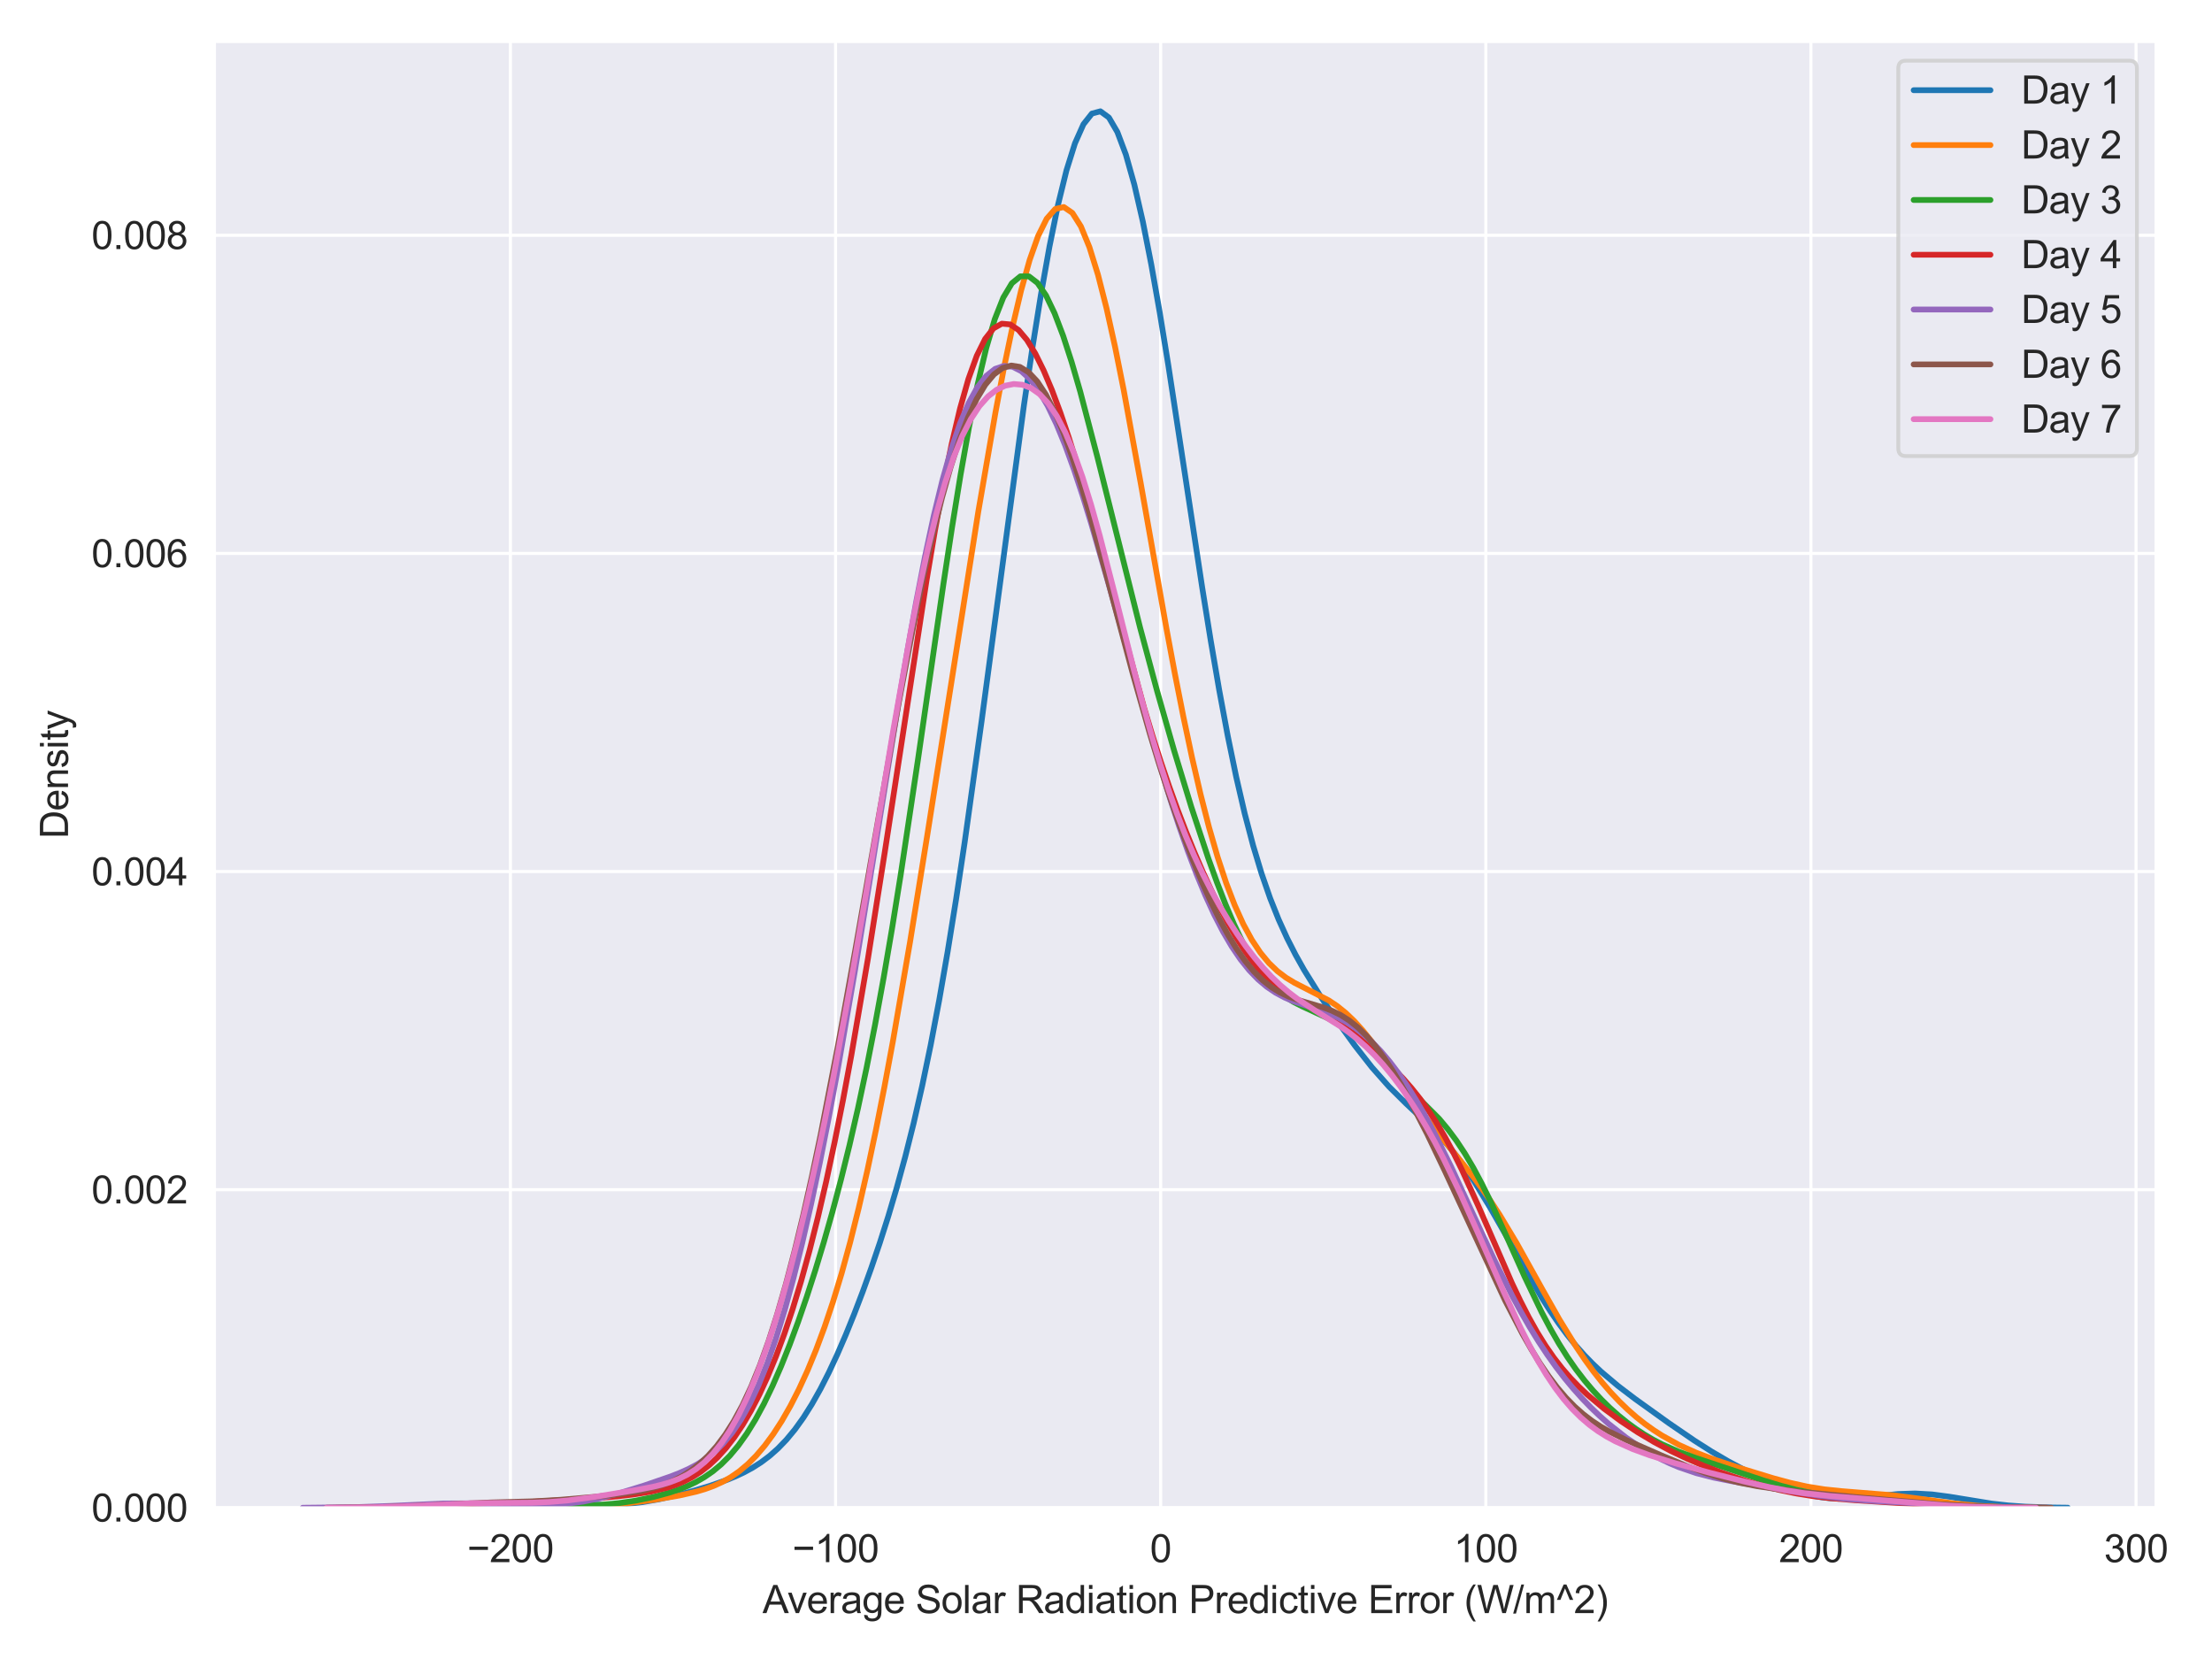 <?xml version="1.0" encoding="utf-8" standalone="no"?>
<!DOCTYPE svg PUBLIC "-//W3C//DTD SVG 1.1//EN"
  "http://www.w3.org/Graphics/SVG/1.1/DTD/svg11.dtd">
<svg xmlns:xlink="http://www.w3.org/1999/xlink" width="576pt" height="432pt" viewBox="0 0 576 432" xmlns="http://www.w3.org/2000/svg" version="1.1">
 <defs>
  <style type="text/css">*{stroke-linejoin: round; stroke-linecap: butt}</style>
 </defs>
 <g id="figure_1">
  <g id="patch_1">
   <path d="M 0 432 
L 576 432 
L 576 0 
L 0 0 
z
" style="fill: #ffffff"/>
  </g>
  <g id="axes_1">
   <g id="patch_2">
    <path d="M 55.843 392.627 
L 561.435 392.627 
L 561.435 10.8 
L 55.843 10.8 
z
" style="fill: #eaeaf2"/>
   </g>
   <g id="matplotlib.axis_1">
    <g id="xtick_1">
     <g id="line2d_1">
      <path d="M 132.915 392.627 
L 132.915 10.8 
" clip-path="url(#p558cc1b1d3)" style="fill: none; stroke: #ffffff; stroke-width: 0.8; stroke-linecap: round"/>
     </g>
     <g id="text_1">
      <!-- −200 -->
      <g style="fill: #262626" transform="translate(121.653 406.785) scale(0.1 -0.1)">
       <defs>
        <path id="ArialMT-2212" d="M 3381 1997 
L 356 1997 
L 356 2522 
L 3381 2522 
L 3381 1997 
z
" transform="scale(0.016)"/>
        <path id="ArialMT-32" d="M 3222 541 
L 3222 0 
L 194 0 
Q 188 203 259 391 
Q 375 700 629 1000 
Q 884 1300 1366 1694 
Q 2113 2306 2375 2664 
Q 2638 3022 2638 3341 
Q 2638 3675 2398 3904 
Q 2159 4134 1775 4134 
Q 1369 4134 1125 3890 
Q 881 3647 878 3216 
L 300 3275 
Q 359 3922 746 4261 
Q 1134 4600 1788 4600 
Q 2447 4600 2831 4234 
Q 3216 3869 3216 3328 
Q 3216 3053 3103 2787 
Q 2991 2522 2730 2228 
Q 2469 1934 1863 1422 
Q 1356 997 1212 845 
Q 1069 694 975 541 
L 3222 541 
z
" transform="scale(0.016)"/>
        <path id="ArialMT-30" d="M 266 2259 
Q 266 3072 433 3567 
Q 600 4063 929 4331 
Q 1259 4600 1759 4600 
Q 2128 4600 2406 4451 
Q 2684 4303 2865 4023 
Q 3047 3744 3150 3342 
Q 3253 2941 3253 2259 
Q 3253 1453 3087 958 
Q 2922 463 2592 192 
Q 2263 -78 1759 -78 
Q 1097 -78 719 397 
Q 266 969 266 2259 
z
M 844 2259 
Q 844 1131 1108 757 
Q 1372 384 1759 384 
Q 2147 384 2411 759 
Q 2675 1134 2675 2259 
Q 2675 3391 2411 3762 
Q 2147 4134 1753 4134 
Q 1366 4134 1134 3806 
Q 844 3388 844 2259 
z
" transform="scale(0.016)"/>
       </defs>
       <use xlink:href="#ArialMT-2212"/>
       <use xlink:href="#ArialMT-32" x="58.398"/>
       <use xlink:href="#ArialMT-30" x="114.014"/>
       <use xlink:href="#ArialMT-30" x="169.629"/>
      </g>
     </g>
    </g>
    <g id="xtick_2">
     <g id="line2d_2">
      <path d="M 217.576 392.627 
L 217.576 10.8 
" clip-path="url(#p558cc1b1d3)" style="fill: none; stroke: #ffffff; stroke-width: 0.8; stroke-linecap: round"/>
     </g>
     <g id="text_2">
      <!-- −100 -->
      <g style="fill: #262626" transform="translate(206.314 406.785) scale(0.1 -0.1)">
       <defs>
        <path id="ArialMT-31" d="M 2384 0 
L 1822 0 
L 1822 3584 
Q 1619 3391 1289 3197 
Q 959 3003 697 2906 
L 697 3450 
Q 1169 3672 1522 3987 
Q 1875 4303 2022 4600 
L 2384 4600 
L 2384 0 
z
" transform="scale(0.016)"/>
       </defs>
       <use xlink:href="#ArialMT-2212"/>
       <use xlink:href="#ArialMT-31" x="58.398"/>
       <use xlink:href="#ArialMT-30" x="114.014"/>
       <use xlink:href="#ArialMT-30" x="169.629"/>
      </g>
     </g>
    </g>
    <g id="xtick_3">
     <g id="line2d_3">
      <path d="M 302.236 392.627 
L 302.236 10.8 
" clip-path="url(#p558cc1b1d3)" style="fill: none; stroke: #ffffff; stroke-width: 0.8; stroke-linecap: round"/>
     </g>
     <g id="text_3">
      <!-- 0 -->
      <g style="fill: #262626" transform="translate(299.456 406.785) scale(0.1 -0.1)">
       <use xlink:href="#ArialMT-30"/>
      </g>
     </g>
    </g>
    <g id="xtick_4">
     <g id="line2d_4">
      <path d="M 386.897 392.627 
L 386.897 10.8 
" clip-path="url(#p558cc1b1d3)" style="fill: none; stroke: #ffffff; stroke-width: 0.8; stroke-linecap: round"/>
     </g>
     <g id="text_4">
      <!-- 100 -->
      <g style="fill: #262626" transform="translate(378.556 406.785) scale(0.1 -0.1)">
       <use xlink:href="#ArialMT-31"/>
       <use xlink:href="#ArialMT-30" x="55.615"/>
       <use xlink:href="#ArialMT-30" x="111.23"/>
      </g>
     </g>
    </g>
    <g id="xtick_5">
     <g id="line2d_5">
      <path d="M 471.558 392.627 
L 471.558 10.8 
" clip-path="url(#p558cc1b1d3)" style="fill: none; stroke: #ffffff; stroke-width: 0.8; stroke-linecap: round"/>
     </g>
     <g id="text_5">
      <!-- 200 -->
      <g style="fill: #262626" transform="translate(463.217 406.785) scale(0.1 -0.1)">
       <use xlink:href="#ArialMT-32"/>
       <use xlink:href="#ArialMT-30" x="55.615"/>
       <use xlink:href="#ArialMT-30" x="111.23"/>
      </g>
     </g>
    </g>
    <g id="xtick_6">
     <g id="line2d_6">
      <path d="M 556.219 392.627 
L 556.219 10.8 
" clip-path="url(#p558cc1b1d3)" style="fill: none; stroke: #ffffff; stroke-width: 0.8; stroke-linecap: round"/>
     </g>
     <g id="text_6">
      <!-- 300 -->
      <g style="fill: #262626" transform="translate(547.878 406.785) scale(0.1 -0.1)">
       <defs>
        <path id="ArialMT-33" d="M 269 1209 
L 831 1284 
Q 928 806 1161 595 
Q 1394 384 1728 384 
Q 2125 384 2398 659 
Q 2672 934 2672 1341 
Q 2672 1728 2419 1979 
Q 2166 2231 1775 2231 
Q 1616 2231 1378 2169 
L 1441 2663 
Q 1497 2656 1531 2656 
Q 1891 2656 2178 2843 
Q 2466 3031 2466 3422 
Q 2466 3731 2256 3934 
Q 2047 4138 1716 4138 
Q 1388 4138 1169 3931 
Q 950 3725 888 3313 
L 325 3413 
Q 428 3978 793 4289 
Q 1159 4600 1703 4600 
Q 2078 4600 2393 4439 
Q 2709 4278 2876 4000 
Q 3044 3722 3044 3409 
Q 3044 3113 2884 2869 
Q 2725 2625 2413 2481 
Q 2819 2388 3044 2092 
Q 3269 1797 3269 1353 
Q 3269 753 2831 336 
Q 2394 -81 1725 -81 
Q 1122 -81 723 278 
Q 325 638 269 1209 
z
" transform="scale(0.016)"/>
       </defs>
       <use xlink:href="#ArialMT-33"/>
       <use xlink:href="#ArialMT-30" x="55.615"/>
       <use xlink:href="#ArialMT-30" x="111.23"/>
      </g>
     </g>
    </g>
    <g id="text_7">
     <!-- Average Solar Radiation Predictive Error (W/m^2) -->
     <g style="fill: #262626" transform="translate(198.571 420.053) scale(0.1 -0.1)">
      <defs>
       <path id="ArialMT-41" d="M -9 0 
L 1750 4581 
L 2403 4581 
L 4278 0 
L 3588 0 
L 3053 1388 
L 1138 1388 
L 634 0 
L -9 0 
z
M 1313 1881 
L 2866 1881 
L 2388 3150 
Q 2169 3728 2063 4100 
Q 1975 3659 1816 3225 
L 1313 1881 
z
" transform="scale(0.016)"/>
       <path id="ArialMT-76" d="M 1344 0 
L 81 3319 
L 675 3319 
L 1388 1331 
Q 1503 1009 1600 663 
Q 1675 925 1809 1294 
L 2547 3319 
L 3125 3319 
L 1869 0 
L 1344 0 
z
" transform="scale(0.016)"/>
       <path id="ArialMT-65" d="M 2694 1069 
L 3275 997 
Q 3138 488 2766 206 
Q 2394 -75 1816 -75 
Q 1088 -75 661 373 
Q 234 822 234 1631 
Q 234 2469 665 2931 
Q 1097 3394 1784 3394 
Q 2450 3394 2872 2941 
Q 3294 2488 3294 1666 
Q 3294 1616 3291 1516 
L 816 1516 
Q 847 969 1125 678 
Q 1403 388 1819 388 
Q 2128 388 2347 550 
Q 2566 713 2694 1069 
z
M 847 1978 
L 2700 1978 
Q 2663 2397 2488 2606 
Q 2219 2931 1791 2931 
Q 1403 2931 1139 2672 
Q 875 2413 847 1978 
z
" transform="scale(0.016)"/>
       <path id="ArialMT-72" d="M 416 0 
L 416 3319 
L 922 3319 
L 922 2816 
Q 1116 3169 1280 3281 
Q 1444 3394 1641 3394 
Q 1925 3394 2219 3213 
L 2025 2691 
Q 1819 2813 1613 2813 
Q 1428 2813 1281 2702 
Q 1134 2591 1072 2394 
Q 978 2094 978 1738 
L 978 0 
L 416 0 
z
" transform="scale(0.016)"/>
       <path id="ArialMT-61" d="M 2588 409 
Q 2275 144 1986 34 
Q 1697 -75 1366 -75 
Q 819 -75 525 192 
Q 231 459 231 875 
Q 231 1119 342 1320 
Q 453 1522 633 1644 
Q 813 1766 1038 1828 
Q 1203 1872 1538 1913 
Q 2219 1994 2541 2106 
Q 2544 2222 2544 2253 
Q 2544 2597 2384 2738 
Q 2169 2928 1744 2928 
Q 1347 2928 1158 2789 
Q 969 2650 878 2297 
L 328 2372 
Q 403 2725 575 2942 
Q 747 3159 1072 3276 
Q 1397 3394 1825 3394 
Q 2250 3394 2515 3294 
Q 2781 3194 2906 3042 
Q 3031 2891 3081 2659 
Q 3109 2516 3109 2141 
L 3109 1391 
Q 3109 606 3145 398 
Q 3181 191 3288 0 
L 2700 0 
Q 2613 175 2588 409 
z
M 2541 1666 
Q 2234 1541 1622 1453 
Q 1275 1403 1131 1340 
Q 988 1278 909 1158 
Q 831 1038 831 891 
Q 831 666 1001 516 
Q 1172 366 1500 366 
Q 1825 366 2078 508 
Q 2331 650 2450 897 
Q 2541 1088 2541 1459 
L 2541 1666 
z
" transform="scale(0.016)"/>
       <path id="ArialMT-67" d="M 319 -275 
L 866 -356 
Q 900 -609 1056 -725 
Q 1266 -881 1628 -881 
Q 2019 -881 2231 -725 
Q 2444 -569 2519 -288 
Q 2563 -116 2559 434 
Q 2191 0 1641 0 
Q 956 0 581 494 
Q 206 988 206 1678 
Q 206 2153 378 2554 
Q 550 2956 876 3175 
Q 1203 3394 1644 3394 
Q 2231 3394 2613 2919 
L 2613 3319 
L 3131 3319 
L 3131 450 
Q 3131 -325 2973 -648 
Q 2816 -972 2473 -1159 
Q 2131 -1347 1631 -1347 
Q 1038 -1347 672 -1080 
Q 306 -813 319 -275 
z
M 784 1719 
Q 784 1066 1043 766 
Q 1303 466 1694 466 
Q 2081 466 2343 764 
Q 2606 1063 2606 1700 
Q 2606 2309 2336 2618 
Q 2066 2928 1684 2928 
Q 1309 2928 1046 2623 
Q 784 2319 784 1719 
z
" transform="scale(0.016)"/>
       <path id="ArialMT-20" transform="scale(0.016)"/>
       <path id="ArialMT-53" d="M 288 1472 
L 859 1522 
Q 900 1178 1048 958 
Q 1197 738 1509 602 
Q 1822 466 2213 466 
Q 2559 466 2825 569 
Q 3091 672 3220 851 
Q 3350 1031 3350 1244 
Q 3350 1459 3225 1620 
Q 3100 1781 2813 1891 
Q 2628 1963 1997 2114 
Q 1366 2266 1113 2400 
Q 784 2572 623 2826 
Q 463 3081 463 3397 
Q 463 3744 659 4045 
Q 856 4347 1234 4503 
Q 1613 4659 2075 4659 
Q 2584 4659 2973 4495 
Q 3363 4331 3572 4012 
Q 3781 3694 3797 3291 
L 3216 3247 
Q 3169 3681 2898 3903 
Q 2628 4125 2100 4125 
Q 1550 4125 1298 3923 
Q 1047 3722 1047 3438 
Q 1047 3191 1225 3031 
Q 1400 2872 2139 2705 
Q 2878 2538 3153 2413 
Q 3553 2228 3743 1945 
Q 3934 1663 3934 1294 
Q 3934 928 3725 604 
Q 3516 281 3123 101 
Q 2731 -78 2241 -78 
Q 1619 -78 1198 103 
Q 778 284 539 648 
Q 300 1013 288 1472 
z
" transform="scale(0.016)"/>
       <path id="ArialMT-6f" d="M 213 1659 
Q 213 2581 725 3025 
Q 1153 3394 1769 3394 
Q 2453 3394 2887 2945 
Q 3322 2497 3322 1706 
Q 3322 1066 3130 698 
Q 2938 331 2570 128 
Q 2203 -75 1769 -75 
Q 1072 -75 642 372 
Q 213 819 213 1659 
z
M 791 1659 
Q 791 1022 1069 705 
Q 1347 388 1769 388 
Q 2188 388 2466 706 
Q 2744 1025 2744 1678 
Q 2744 2294 2464 2611 
Q 2184 2928 1769 2928 
Q 1347 2928 1069 2612 
Q 791 2297 791 1659 
z
" transform="scale(0.016)"/>
       <path id="ArialMT-6c" d="M 409 0 
L 409 4581 
L 972 4581 
L 972 0 
L 409 0 
z
" transform="scale(0.016)"/>
       <path id="ArialMT-52" d="M 503 0 
L 503 4581 
L 2534 4581 
Q 3147 4581 3465 4457 
Q 3784 4334 3975 4021 
Q 4166 3709 4166 3331 
Q 4166 2844 3850 2509 
Q 3534 2175 2875 2084 
Q 3116 1969 3241 1856 
Q 3506 1613 3744 1247 
L 4541 0 
L 3778 0 
L 3172 953 
Q 2906 1366 2734 1584 
Q 2563 1803 2427 1890 
Q 2291 1978 2150 2013 
Q 2047 2034 1813 2034 
L 1109 2034 
L 1109 0 
L 503 0 
z
M 1109 2559 
L 2413 2559 
Q 2828 2559 3062 2645 
Q 3297 2731 3419 2920 
Q 3541 3109 3541 3331 
Q 3541 3656 3305 3865 
Q 3069 4075 2559 4075 
L 1109 4075 
L 1109 2559 
z
" transform="scale(0.016)"/>
       <path id="ArialMT-64" d="M 2575 0 
L 2575 419 
Q 2259 -75 1647 -75 
Q 1250 -75 917 144 
Q 584 363 401 755 
Q 219 1147 219 1656 
Q 219 2153 384 2558 
Q 550 2963 881 3178 
Q 1213 3394 1622 3394 
Q 1922 3394 2156 3267 
Q 2391 3141 2538 2938 
L 2538 4581 
L 3097 4581 
L 3097 0 
L 2575 0 
z
M 797 1656 
Q 797 1019 1065 703 
Q 1334 388 1700 388 
Q 2069 388 2326 689 
Q 2584 991 2584 1609 
Q 2584 2291 2321 2609 
Q 2059 2928 1675 2928 
Q 1300 2928 1048 2622 
Q 797 2316 797 1656 
z
" transform="scale(0.016)"/>
       <path id="ArialMT-69" d="M 425 3934 
L 425 4581 
L 988 4581 
L 988 3934 
L 425 3934 
z
M 425 0 
L 425 3319 
L 988 3319 
L 988 0 
L 425 0 
z
" transform="scale(0.016)"/>
       <path id="ArialMT-74" d="M 1650 503 
L 1731 6 
Q 1494 -44 1306 -44 
Q 1000 -44 831 53 
Q 663 150 594 308 
Q 525 466 525 972 
L 525 2881 
L 113 2881 
L 113 3319 
L 525 3319 
L 525 4141 
L 1084 4478 
L 1084 3319 
L 1650 3319 
L 1650 2881 
L 1084 2881 
L 1084 941 
Q 1084 700 1114 631 
Q 1144 563 1211 522 
Q 1278 481 1403 481 
Q 1497 481 1650 503 
z
" transform="scale(0.016)"/>
       <path id="ArialMT-6e" d="M 422 0 
L 422 3319 
L 928 3319 
L 928 2847 
Q 1294 3394 1984 3394 
Q 2284 3394 2536 3286 
Q 2788 3178 2913 3003 
Q 3038 2828 3088 2588 
Q 3119 2431 3119 2041 
L 3119 0 
L 2556 0 
L 2556 2019 
Q 2556 2363 2490 2533 
Q 2425 2703 2258 2804 
Q 2091 2906 1866 2906 
Q 1506 2906 1245 2678 
Q 984 2450 984 1813 
L 984 0 
L 422 0 
z
" transform="scale(0.016)"/>
       <path id="ArialMT-50" d="M 494 0 
L 494 4581 
L 2222 4581 
Q 2678 4581 2919 4538 
Q 3256 4481 3484 4323 
Q 3713 4166 3852 3881 
Q 3991 3597 3991 3256 
Q 3991 2672 3619 2267 
Q 3247 1863 2275 1863 
L 1100 1863 
L 1100 0 
L 494 0 
z
M 1100 2403 
L 2284 2403 
Q 2872 2403 3119 2622 
Q 3366 2841 3366 3238 
Q 3366 3525 3220 3729 
Q 3075 3934 2838 4000 
Q 2684 4041 2272 4041 
L 1100 4041 
L 1100 2403 
z
" transform="scale(0.016)"/>
       <path id="ArialMT-63" d="M 2588 1216 
L 3141 1144 
Q 3050 572 2676 248 
Q 2303 -75 1759 -75 
Q 1078 -75 664 370 
Q 250 816 250 1647 
Q 250 2184 428 2587 
Q 606 2991 970 3192 
Q 1334 3394 1763 3394 
Q 2303 3394 2647 3120 
Q 2991 2847 3088 2344 
L 2541 2259 
Q 2463 2594 2264 2762 
Q 2066 2931 1784 2931 
Q 1359 2931 1093 2626 
Q 828 2322 828 1663 
Q 828 994 1084 691 
Q 1341 388 1753 388 
Q 2084 388 2306 591 
Q 2528 794 2588 1216 
z
" transform="scale(0.016)"/>
       <path id="ArialMT-45" d="M 506 0 
L 506 4581 
L 3819 4581 
L 3819 4041 
L 1113 4041 
L 1113 2638 
L 3647 2638 
L 3647 2100 
L 1113 2100 
L 1113 541 
L 3925 541 
L 3925 0 
L 506 0 
z
" transform="scale(0.016)"/>
       <path id="ArialMT-28" d="M 1497 -1347 
Q 1031 -759 709 28 
Q 388 816 388 1659 
Q 388 2403 628 3084 
Q 909 3875 1497 4659 
L 1900 4659 
Q 1522 4009 1400 3731 
Q 1209 3300 1100 2831 
Q 966 2247 966 1656 
Q 966 153 1900 -1347 
L 1497 -1347 
z
" transform="scale(0.016)"/>
       <path id="ArialMT-57" d="M 1294 0 
L 78 4581 
L 700 4581 
L 1397 1578 
Q 1509 1106 1591 641 
Q 1766 1375 1797 1488 
L 2669 4581 
L 3400 4581 
L 4056 2263 
Q 4303 1400 4413 641 
Q 4500 1075 4641 1638 
L 5359 4581 
L 5969 4581 
L 4713 0 
L 4128 0 
L 3163 3491 
Q 3041 3928 3019 4028 
Q 2947 3713 2884 3491 
L 1913 0 
L 1294 0 
z
" transform="scale(0.016)"/>
       <path id="ArialMT-2f" d="M 0 -78 
L 1328 4659 
L 1778 4659 
L 453 -78 
L 0 -78 
z
" transform="scale(0.016)"/>
       <path id="ArialMT-6d" d="M 422 0 
L 422 3319 
L 925 3319 
L 925 2853 
Q 1081 3097 1340 3245 
Q 1600 3394 1931 3394 
Q 2300 3394 2536 3241 
Q 2772 3088 2869 2813 
Q 3263 3394 3894 3394 
Q 4388 3394 4653 3120 
Q 4919 2847 4919 2278 
L 4919 0 
L 4359 0 
L 4359 2091 
Q 4359 2428 4304 2576 
Q 4250 2725 4106 2815 
Q 3963 2906 3769 2906 
Q 3419 2906 3187 2673 
Q 2956 2441 2956 1928 
L 2956 0 
L 2394 0 
L 2394 2156 
Q 2394 2531 2256 2718 
Q 2119 2906 1806 2906 
Q 1569 2906 1367 2781 
Q 1166 2656 1075 2415 
Q 984 2175 984 1722 
L 984 0 
L 422 0 
z
" transform="scale(0.016)"/>
       <path id="ArialMT-5e" d="M 747 2156 
L 169 2156 
L 1272 4659 
L 1725 4659 
L 2834 2156 
L 2269 2156 
L 1497 4022 
L 747 2156 
z
" transform="scale(0.016)"/>
       <path id="ArialMT-29" d="M 791 -1347 
L 388 -1347 
Q 1322 153 1322 1656 
Q 1322 2244 1188 2822 
Q 1081 3291 891 3722 
Q 769 4003 388 4659 
L 791 4659 
Q 1378 3875 1659 3084 
Q 1900 2403 1900 1659 
Q 1900 816 1576 28 
Q 1253 -759 791 -1347 
z
" transform="scale(0.016)"/>
      </defs>
      <use xlink:href="#ArialMT-41"/>
      <use xlink:href="#ArialMT-76" x="64.949"/>
      <use xlink:href="#ArialMT-65" x="114.949"/>
      <use xlink:href="#ArialMT-72" x="170.564"/>
      <use xlink:href="#ArialMT-61" x="203.865"/>
      <use xlink:href="#ArialMT-67" x="259.48"/>
      <use xlink:href="#ArialMT-65" x="315.096"/>
      <use xlink:href="#ArialMT-20" x="370.711"/>
      <use xlink:href="#ArialMT-53" x="398.494"/>
      <use xlink:href="#ArialMT-6f" x="465.193"/>
      <use xlink:href="#ArialMT-6c" x="520.809"/>
      <use xlink:href="#ArialMT-61" x="543.025"/>
      <use xlink:href="#ArialMT-72" x="598.641"/>
      <use xlink:href="#ArialMT-20" x="631.941"/>
      <use xlink:href="#ArialMT-52" x="659.725"/>
      <use xlink:href="#ArialMT-61" x="731.941"/>
      <use xlink:href="#ArialMT-64" x="787.557"/>
      <use xlink:href="#ArialMT-69" x="843.172"/>
      <use xlink:href="#ArialMT-61" x="865.389"/>
      <use xlink:href="#ArialMT-74" x="921.004"/>
      <use xlink:href="#ArialMT-69" x="948.787"/>
      <use xlink:href="#ArialMT-6f" x="971.004"/>
      <use xlink:href="#ArialMT-6e" x="1026.619"/>
      <use xlink:href="#ArialMT-20" x="1082.234"/>
      <use xlink:href="#ArialMT-50" x="1110.018"/>
      <use xlink:href="#ArialMT-72" x="1176.717"/>
      <use xlink:href="#ArialMT-65" x="1210.018"/>
      <use xlink:href="#ArialMT-64" x="1265.633"/>
      <use xlink:href="#ArialMT-69" x="1321.248"/>
      <use xlink:href="#ArialMT-63" x="1343.465"/>
      <use xlink:href="#ArialMT-74" x="1393.465"/>
      <use xlink:href="#ArialMT-69" x="1421.248"/>
      <use xlink:href="#ArialMT-76" x="1443.465"/>
      <use xlink:href="#ArialMT-65" x="1493.465"/>
      <use xlink:href="#ArialMT-20" x="1549.08"/>
      <use xlink:href="#ArialMT-45" x="1576.863"/>
      <use xlink:href="#ArialMT-72" x="1643.562"/>
      <use xlink:href="#ArialMT-72" x="1676.863"/>
      <use xlink:href="#ArialMT-6f" x="1710.164"/>
      <use xlink:href="#ArialMT-72" x="1765.779"/>
      <use xlink:href="#ArialMT-20" x="1799.08"/>
      <use xlink:href="#ArialMT-28" x="1826.863"/>
      <use xlink:href="#ArialMT-57" x="1860.164"/>
      <use xlink:href="#ArialMT-2f" x="1954.549"/>
      <use xlink:href="#ArialMT-6d" x="1982.332"/>
      <use xlink:href="#ArialMT-5e" x="2065.633"/>
      <use xlink:href="#ArialMT-32" x="2112.557"/>
      <use xlink:href="#ArialMT-29" x="2168.172"/>
     </g>
    </g>
   </g>
   <g id="matplotlib.axis_2">
    <g id="ytick_1">
     <g id="line2d_7">
      <path d="M 55.843 392.627 
L 561.435 392.627 
" clip-path="url(#p558cc1b1d3)" style="fill: none; stroke: #ffffff; stroke-width: 0.8; stroke-linecap: round"/>
     </g>
     <g id="text_8">
      <!-- 0.000 -->
      <g style="fill: #262626" transform="translate(23.821 396.206) scale(0.1 -0.1)">
       <defs>
        <path id="ArialMT-2e" d="M 581 0 
L 581 641 
L 1222 641 
L 1222 0 
L 581 0 
z
" transform="scale(0.016)"/>
       </defs>
       <use xlink:href="#ArialMT-30"/>
       <use xlink:href="#ArialMT-2e" x="55.615"/>
       <use xlink:href="#ArialMT-30" x="83.398"/>
       <use xlink:href="#ArialMT-30" x="139.014"/>
       <use xlink:href="#ArialMT-30" x="194.629"/>
      </g>
     </g>
    </g>
    <g id="ytick_2">
     <g id="line2d_8">
      <path d="M 55.843 309.789 
L 561.435 309.789 
" clip-path="url(#p558cc1b1d3)" style="fill: none; stroke: #ffffff; stroke-width: 0.8; stroke-linecap: round"/>
     </g>
     <g id="text_9">
      <!-- 0.002 -->
      <g style="fill: #262626" transform="translate(23.821 313.368) scale(0.1 -0.1)">
       <use xlink:href="#ArialMT-30"/>
       <use xlink:href="#ArialMT-2e" x="55.615"/>
       <use xlink:href="#ArialMT-30" x="83.398"/>
       <use xlink:href="#ArialMT-30" x="139.014"/>
       <use xlink:href="#ArialMT-32" x="194.629"/>
      </g>
     </g>
    </g>
    <g id="ytick_3">
     <g id="line2d_9">
      <path d="M 55.843 226.951 
L 561.435 226.951 
" clip-path="url(#p558cc1b1d3)" style="fill: none; stroke: #ffffff; stroke-width: 0.8; stroke-linecap: round"/>
     </g>
     <g id="text_10">
      <!-- 0.004 -->
      <g style="fill: #262626" transform="translate(23.821 230.53) scale(0.1 -0.1)">
       <defs>
        <path id="ArialMT-34" d="M 2069 0 
L 2069 1097 
L 81 1097 
L 81 1613 
L 2172 4581 
L 2631 4581 
L 2631 1613 
L 3250 1613 
L 3250 1097 
L 2631 1097 
L 2631 0 
L 2069 0 
z
M 2069 1613 
L 2069 3678 
L 634 1613 
L 2069 1613 
z
" transform="scale(0.016)"/>
       </defs>
       <use xlink:href="#ArialMT-30"/>
       <use xlink:href="#ArialMT-2e" x="55.615"/>
       <use xlink:href="#ArialMT-30" x="83.398"/>
       <use xlink:href="#ArialMT-30" x="139.014"/>
       <use xlink:href="#ArialMT-34" x="194.629"/>
      </g>
     </g>
    </g>
    <g id="ytick_4">
     <g id="line2d_10">
      <path d="M 55.843 144.113 
L 561.435 144.113 
" clip-path="url(#p558cc1b1d3)" style="fill: none; stroke: #ffffff; stroke-width: 0.8; stroke-linecap: round"/>
     </g>
     <g id="text_11">
      <!-- 0.006 -->
      <g style="fill: #262626" transform="translate(23.821 147.692) scale(0.1 -0.1)">
       <defs>
        <path id="ArialMT-36" d="M 3184 3459 
L 2625 3416 
Q 2550 3747 2413 3897 
Q 2184 4138 1850 4138 
Q 1581 4138 1378 3988 
Q 1113 3794 959 3422 
Q 806 3050 800 2363 
Q 1003 2672 1297 2822 
Q 1591 2972 1913 2972 
Q 2475 2972 2870 2558 
Q 3266 2144 3266 1488 
Q 3266 1056 3080 686 
Q 2894 316 2569 119 
Q 2244 -78 1831 -78 
Q 1128 -78 684 439 
Q 241 956 241 2144 
Q 241 3472 731 4075 
Q 1159 4600 1884 4600 
Q 2425 4600 2770 4297 
Q 3116 3994 3184 3459 
z
M 888 1484 
Q 888 1194 1011 928 
Q 1134 663 1356 523 
Q 1578 384 1822 384 
Q 2178 384 2434 671 
Q 2691 959 2691 1453 
Q 2691 1928 2437 2201 
Q 2184 2475 1800 2475 
Q 1419 2475 1153 2201 
Q 888 1928 888 1484 
z
" transform="scale(0.016)"/>
       </defs>
       <use xlink:href="#ArialMT-30"/>
       <use xlink:href="#ArialMT-2e" x="55.615"/>
       <use xlink:href="#ArialMT-30" x="83.398"/>
       <use xlink:href="#ArialMT-30" x="139.014"/>
       <use xlink:href="#ArialMT-36" x="194.629"/>
      </g>
     </g>
    </g>
    <g id="ytick_5">
     <g id="line2d_11">
      <path d="M 55.843 61.274 
L 561.435 61.274 
" clip-path="url(#p558cc1b1d3)" style="fill: none; stroke: #ffffff; stroke-width: 0.8; stroke-linecap: round"/>
     </g>
     <g id="text_12">
      <!-- 0.008 -->
      <g style="fill: #262626" transform="translate(23.821 64.853) scale(0.1 -0.1)">
       <defs>
        <path id="ArialMT-38" d="M 1131 2484 
Q 781 2613 612 2850 
Q 444 3088 444 3419 
Q 444 3919 803 4259 
Q 1163 4600 1759 4600 
Q 2359 4600 2725 4251 
Q 3091 3903 3091 3403 
Q 3091 3084 2923 2848 
Q 2756 2613 2416 2484 
Q 2838 2347 3058 2040 
Q 3278 1734 3278 1309 
Q 3278 722 2862 322 
Q 2447 -78 1769 -78 
Q 1091 -78 675 323 
Q 259 725 259 1325 
Q 259 1772 486 2073 
Q 713 2375 1131 2484 
z
M 1019 3438 
Q 1019 3113 1228 2906 
Q 1438 2700 1772 2700 
Q 2097 2700 2305 2904 
Q 2513 3109 2513 3406 
Q 2513 3716 2298 3927 
Q 2084 4138 1766 4138 
Q 1444 4138 1231 3931 
Q 1019 3725 1019 3438 
z
M 838 1322 
Q 838 1081 952 856 
Q 1066 631 1291 507 
Q 1516 384 1775 384 
Q 2178 384 2440 643 
Q 2703 903 2703 1303 
Q 2703 1709 2433 1975 
Q 2163 2241 1756 2241 
Q 1359 2241 1098 1978 
Q 838 1716 838 1322 
z
" transform="scale(0.016)"/>
       </defs>
       <use xlink:href="#ArialMT-30"/>
       <use xlink:href="#ArialMT-2e" x="55.615"/>
       <use xlink:href="#ArialMT-30" x="83.398"/>
       <use xlink:href="#ArialMT-30" x="139.014"/>
       <use xlink:href="#ArialMT-38" x="194.629"/>
      </g>
     </g>
    </g>
    <g id="text_13">
     <!-- Density -->
     <g style="fill: #262626" transform="translate(17.716 218.386) rotate(-90) scale(0.1 -0.1)">
      <defs>
       <path id="ArialMT-44" d="M 494 0 
L 494 4581 
L 2072 4581 
Q 2606 4581 2888 4516 
Q 3281 4425 3559 4188 
Q 3922 3881 4101 3404 
Q 4281 2928 4281 2316 
Q 4281 1794 4159 1391 
Q 4038 988 3847 723 
Q 3656 459 3429 307 
Q 3203 156 2883 78 
Q 2563 0 2147 0 
L 494 0 
z
M 1100 541 
L 2078 541 
Q 2531 541 2789 625 
Q 3047 709 3200 863 
Q 3416 1078 3536 1442 
Q 3656 1806 3656 2325 
Q 3656 3044 3420 3430 
Q 3184 3816 2847 3947 
Q 2603 4041 2063 4041 
L 1100 4041 
L 1100 541 
z
" transform="scale(0.016)"/>
       <path id="ArialMT-73" d="M 197 991 
L 753 1078 
Q 800 744 1014 566 
Q 1228 388 1613 388 
Q 2000 388 2187 545 
Q 2375 703 2375 916 
Q 2375 1106 2209 1216 
Q 2094 1291 1634 1406 
Q 1016 1563 777 1677 
Q 538 1791 414 1992 
Q 291 2194 291 2438 
Q 291 2659 392 2848 
Q 494 3038 669 3163 
Q 800 3259 1026 3326 
Q 1253 3394 1513 3394 
Q 1903 3394 2198 3281 
Q 2494 3169 2634 2976 
Q 2775 2784 2828 2463 
L 2278 2388 
Q 2241 2644 2061 2787 
Q 1881 2931 1553 2931 
Q 1166 2931 1000 2803 
Q 834 2675 834 2503 
Q 834 2394 903 2306 
Q 972 2216 1119 2156 
Q 1203 2125 1616 2013 
Q 2213 1853 2448 1751 
Q 2684 1650 2818 1456 
Q 2953 1263 2953 975 
Q 2953 694 2789 445 
Q 2625 197 2315 61 
Q 2006 -75 1616 -75 
Q 969 -75 630 194 
Q 291 463 197 991 
z
" transform="scale(0.016)"/>
       <path id="ArialMT-79" d="M 397 -1278 
L 334 -750 
Q 519 -800 656 -800 
Q 844 -800 956 -737 
Q 1069 -675 1141 -563 
Q 1194 -478 1313 -144 
Q 1328 -97 1363 -6 
L 103 3319 
L 709 3319 
L 1400 1397 
Q 1534 1031 1641 628 
Q 1738 1016 1872 1384 
L 2581 3319 
L 3144 3319 
L 1881 -56 
Q 1678 -603 1566 -809 
Q 1416 -1088 1222 -1217 
Q 1028 -1347 759 -1347 
Q 597 -1347 397 -1278 
z
" transform="scale(0.016)"/>
      </defs>
      <use xlink:href="#ArialMT-44"/>
      <use xlink:href="#ArialMT-65" x="72.217"/>
      <use xlink:href="#ArialMT-6e" x="127.832"/>
      <use xlink:href="#ArialMT-73" x="183.447"/>
      <use xlink:href="#ArialMT-69" x="233.447"/>
      <use xlink:href="#ArialMT-74" x="255.664"/>
      <use xlink:href="#ArialMT-79" x="283.447"/>
     </g>
    </g>
   </g>
   <g id="line2d_12">
    <path d="M 98.715 392.614 
L 109.764 392.498 
L 118.603 392.181 
L 134.071 391.402 
L 140.7 391.417 
L 158.378 391.91 
L 162.797 391.671 
L 167.217 391.165 
L 171.636 390.396 
L 176.056 389.402 
L 180.475 388.233 
L 184.895 386.904 
L 189.314 385.353 
L 191.524 384.445 
L 193.734 383.41 
L 195.944 382.21 
L 198.153 380.804 
L 200.363 379.146 
L 202.573 377.192 
L 204.783 374.899 
L 206.992 372.23 
L 209.202 369.154 
L 211.412 365.656 
L 213.622 361.732 
L 215.831 357.391 
L 218.041 352.654 
L 220.251 347.546 
L 222.46 342.091 
L 224.67 336.302 
L 226.88 330.172 
L 229.09 323.672 
L 231.299 316.741 
L 233.509 309.293 
L 235.719 301.222 
L 237.929 292.41 
L 240.138 282.742 
L 242.348 272.12 
L 244.558 260.478 
L 246.768 247.789 
L 248.977 234.076 
L 251.187 219.412 
L 255.607 187.776 
L 266.655 105.369 
L 268.865 90.42 
L 271.075 76.612 
L 273.285 64.192 
L 275.494 53.382 
L 277.704 44.374 
L 279.914 37.329 
L 282.123 32.367 
L 284.333 29.571 
L 286.543 28.982 
L 288.753 30.6 
L 290.962 34.385 
L 293.172 40.257 
L 295.382 48.09 
L 297.592 57.72 
L 299.801 68.935 
L 302.011 81.481 
L 304.221 95.065 
L 308.64 124.018 
L 313.06 153.053 
L 315.27 166.8 
L 317.479 179.692 
L 319.689 191.551 
L 321.899 202.271 
L 324.109 211.814 
L 326.318 220.208 
L 328.528 227.528 
L 330.738 233.891 
L 332.948 239.432 
L 335.157 244.298 
L 337.367 248.633 
L 339.577 252.568 
L 343.996 259.662 
L 348.416 266.174 
L 352.835 272.297 
L 357.255 277.935 
L 361.674 282.934 
L 366.094 287.323 
L 372.723 293.579 
L 374.933 295.864 
L 377.142 298.363 
L 379.352 301.119 
L 381.562 304.151 
L 383.772 307.452 
L 388.191 314.733 
L 401.45 337.896 
L 403.659 341.354 
L 405.869 344.586 
L 408.079 347.575 
L 410.288 350.316 
L 412.498 352.814 
L 414.708 355.091 
L 416.918 357.174 
L 421.337 360.898 
L 425.757 364.259 
L 434.596 370.598 
L 441.225 375.133 
L 445.644 377.947 
L 450.064 380.533 
L 454.483 382.875 
L 458.903 384.98 
L 463.322 386.834 
L 467.742 388.375 
L 469.951 388.998 
L 472.161 389.506 
L 474.371 389.887 
L 476.581 390.137 
L 478.79 390.258 
L 483.21 390.15 
L 487.629 389.723 
L 494.259 389.035 
L 498.678 388.893 
L 503.098 389.141 
L 507.517 389.723 
L 518.566 391.522 
L 522.985 392.016 
L 527.405 392.327 
L 534.034 392.544 
L 538.453 392.597 
L 538.453 392.597 
" clip-path="url(#p558cc1b1d3)" style="fill: none; stroke: #1f77b4; stroke-width: 1.5; stroke-linecap: round"/>
   </g>
   <g id="line2d_13">
    <path d="M 90.103 392.614 
L 103.454 392.464 
L 112.355 392.129 
L 125.706 391.487 
L 132.381 391.442 
L 139.056 391.655 
L 150.182 392.06 
L 154.632 392.03 
L 159.083 391.822 
L 163.533 391.432 
L 170.208 390.566 
L 176.884 389.431 
L 181.334 388.419 
L 183.559 387.761 
L 185.784 386.952 
L 188.009 385.944 
L 190.234 384.692 
L 192.46 383.153 
L 194.685 381.286 
L 196.91 379.06 
L 199.135 376.45 
L 201.36 373.436 
L 203.585 369.998 
L 205.81 366.119 
L 208.035 361.772 
L 210.261 356.925 
L 212.486 351.533 
L 214.711 345.546 
L 216.936 338.907 
L 219.161 331.562 
L 221.386 323.461 
L 223.611 314.569 
L 225.837 304.871 
L 228.062 294.373 
L 230.287 283.107 
L 232.512 271.128 
L 236.962 245.35 
L 241.412 217.801 
L 254.763 133.132 
L 259.214 107.414 
L 261.439 95.716 
L 263.664 85.058 
L 265.889 75.651 
L 268.114 67.705 
L 270.339 61.415 
L 272.564 56.945 
L 274.789 54.42 
L 277.015 53.912 
L 279.24 55.44 
L 281.465 58.963 
L 283.69 64.384 
L 285.915 71.555 
L 288.14 80.283 
L 290.365 90.338 
L 292.591 101.464 
L 297.041 125.826 
L 303.716 163.549 
L 305.941 175.465 
L 308.166 186.733 
L 310.392 197.217 
L 312.617 206.821 
L 314.842 215.485 
L 317.067 223.184 
L 319.292 229.92 
L 321.517 235.722 
L 323.742 240.637 
L 325.968 244.729 
L 328.193 248.074 
L 330.418 250.762 
L 332.643 252.892 
L 334.868 254.573 
L 337.093 255.924 
L 345.994 260.489 
L 348.219 261.982 
L 350.444 263.778 
L 352.669 265.909 
L 354.894 268.373 
L 357.119 271.134 
L 361.57 277.291 
L 368.245 286.904 
L 372.695 292.864 
L 379.371 301.106 
L 383.821 306.705 
L 386.046 309.713 
L 388.271 312.913 
L 390.496 316.325 
L 394.947 323.746 
L 401.622 335.745 
L 406.072 343.611 
L 410.523 350.841 
L 412.748 354.13 
L 414.973 357.181 
L 417.198 359.991 
L 419.423 362.568 
L 421.648 364.92 
L 423.873 367.063 
L 426.099 369.008 
L 428.324 370.77 
L 430.549 372.362 
L 432.774 373.799 
L 437.224 376.259 
L 441.674 378.273 
L 446.125 379.972 
L 452.8 382.197 
L 461.701 384.915 
L 466.151 386.117 
L 470.601 387.104 
L 475.051 387.819 
L 479.502 388.286 
L 492.853 389.354 
L 499.528 390.222 
L 508.428 391.453 
L 515.104 392.098 
L 521.779 392.439 
L 530.68 392.595 
L 532.905 392.608 
L 532.905 392.608 
" clip-path="url(#p558cc1b1d3)" style="fill: none; stroke: #ff7f0e; stroke-width: 1.5; stroke-linecap: round"/>
   </g>
   <g id="line2d_14">
    <path d="M 87.649 392.614 
L 101.004 392.471 
L 109.906 392.153 
L 125.486 391.467 
L 132.163 391.49 
L 141.066 391.832 
L 147.743 392.047 
L 152.194 392.037 
L 156.646 391.84 
L 161.097 391.422 
L 165.548 390.764 
L 170 389.853 
L 174.451 388.645 
L 176.677 387.895 
L 178.903 387.014 
L 181.128 385.963 
L 183.354 384.698 
L 185.58 383.166 
L 187.805 381.311 
L 190.031 379.077 
L 192.257 376.415 
L 194.482 373.286 
L 196.708 369.664 
L 198.934 365.537 
L 201.159 360.908 
L 203.385 355.793 
L 205.611 350.211 
L 207.836 344.183 
L 210.062 337.723 
L 212.288 330.829 
L 214.513 323.484 
L 216.739 315.65 
L 218.965 307.27 
L 221.191 298.272 
L 223.416 288.577 
L 225.642 278.109 
L 227.868 266.807 
L 230.093 254.636 
L 232.319 241.599 
L 234.545 227.748 
L 238.996 198.096 
L 245.673 152.016 
L 247.899 137.39 
L 250.124 123.664 
L 252.35 111.14 
L 254.576 100.081 
L 256.801 90.697 
L 259.027 83.138 
L 261.253 77.488 
L 263.479 73.771 
L 265.704 71.955 
L 267.93 71.96 
L 270.156 73.667 
L 272.381 76.929 
L 274.607 81.577 
L 276.833 87.426 
L 279.058 94.283 
L 281.284 101.948 
L 285.735 118.92 
L 296.864 163.383 
L 301.315 179.965 
L 305.767 195.548 
L 310.218 210.138 
L 314.669 223.584 
L 316.895 229.762 
L 319.121 235.492 
L 321.346 240.708 
L 323.572 245.351 
L 325.798 249.382 
L 328.023 252.786 
L 330.249 255.582 
L 332.475 257.817 
L 334.7 259.573 
L 336.926 260.955 
L 339.152 262.083 
L 345.829 265.165 
L 348.055 266.424 
L 350.28 267.896 
L 352.506 269.593 
L 354.732 271.493 
L 359.183 275.717 
L 374.763 291.34 
L 376.988 293.999 
L 379.214 296.981 
L 381.44 300.346 
L 383.666 304.119 
L 385.891 308.289 
L 388.117 312.809 
L 392.568 322.549 
L 397.02 332.48 
L 401.471 341.756 
L 403.697 345.962 
L 405.922 349.834 
L 408.148 353.365 
L 410.374 356.568 
L 412.599 359.47 
L 414.825 362.099 
L 417.051 364.487 
L 419.276 366.66 
L 421.502 368.638 
L 423.728 370.436 
L 425.954 372.064 
L 428.179 373.53 
L 430.405 374.843 
L 432.631 376.014 
L 437.082 377.994 
L 441.533 379.634 
L 459.339 385.54 
L 463.79 386.887 
L 468.242 388.032 
L 472.693 388.937 
L 477.144 389.615 
L 483.821 390.321 
L 499.401 391.532 
L 508.304 392.121 
L 517.207 392.467 
L 528.335 392.606 
L 530.561 392.614 
L 530.561 392.614 
" clip-path="url(#p558cc1b1d3)" style="fill: none; stroke: #2ca02c; stroke-width: 1.5; stroke-linecap: round"/>
   </g>
   <g id="line2d_15">
    <path d="M 95.384 392.614 
L 108.45 392.479 
L 117.16 392.175 
L 154.179 390.221 
L 160.711 389.656 
L 165.067 389.144 
L 169.422 388.44 
L 173.777 387.39 
L 175.954 386.663 
L 178.132 385.754 
L 180.309 384.624 
L 182.487 383.232 
L 184.665 381.539 
L 186.842 379.508 
L 189.02 377.104 
L 191.197 374.295 
L 193.375 371.053 
L 195.552 367.347 
L 197.73 363.148 
L 199.908 358.425 
L 202.085 353.143 
L 204.263 347.263 
L 206.44 340.747 
L 208.618 333.556 
L 210.795 325.653 
L 212.973 317.008 
L 215.151 307.603 
L 217.328 297.429 
L 219.506 286.494 
L 221.683 274.823 
L 226.038 249.455 
L 230.393 221.912 
L 241.281 151.031 
L 243.459 138.161 
L 245.636 126.286 
L 247.814 115.632 
L 249.992 106.39 
L 252.169 98.701 
L 254.347 92.652 
L 256.524 88.265 
L 258.702 85.505 
L 260.879 84.284 
L 263.057 84.478 
L 265.235 85.939 
L 267.412 88.516 
L 269.59 92.069 
L 271.767 96.475 
L 273.945 101.631 
L 276.122 107.459 
L 278.3 113.888 
L 280.478 120.853 
L 284.833 136.082 
L 297.898 184.264 
L 300.076 191.493 
L 302.253 198.319 
L 304.431 204.74 
L 306.608 210.775 
L 308.786 216.455 
L 310.963 221.811 
L 313.141 226.868 
L 315.319 231.634 
L 317.496 236.103 
L 319.674 240.252 
L 321.851 244.052 
L 324.029 247.471 
L 326.206 250.487 
L 328.384 253.094 
L 330.562 255.306 
L 332.739 257.163 
L 334.917 258.722 
L 337.094 260.059 
L 347.982 266.046 
L 352.337 269.03 
L 356.692 272.498 
L 361.047 276.418 
L 365.403 280.868 
L 367.58 283.364 
L 369.758 286.096 
L 371.935 289.11 
L 374.113 292.445 
L 376.29 296.129 
L 378.468 300.169 
L 380.646 304.549 
L 385.001 314.138 
L 393.711 334.136 
L 395.889 338.719 
L 398.066 342.974 
L 400.244 346.864 
L 402.421 350.374 
L 404.599 353.517 
L 406.776 356.322 
L 408.954 358.83 
L 411.131 361.089 
L 413.309 363.144 
L 417.664 366.798 
L 422.019 370.017 
L 426.374 372.907 
L 430.73 375.503 
L 435.085 377.822 
L 439.44 379.889 
L 443.795 381.741 
L 448.15 383.414 
L 454.683 385.627 
L 459.038 386.901 
L 463.393 387.996 
L 467.748 388.894 
L 472.103 389.592 
L 476.458 390.111 
L 482.991 390.65 
L 506.944 392.169 
L 515.655 392.479 
L 526.542 392.607 
L 528.72 392.614 
L 528.72 392.614 
" clip-path="url(#p558cc1b1d3)" style="fill: none; stroke: #d62728; stroke-width: 1.5; stroke-linecap: round"/>
   </g>
   <g id="line2d_16">
    <path d="M 78.824 392.614 
L 92.518 392.467 
L 101.647 392.141 
L 115.341 391.513 
L 122.188 391.469 
L 131.317 391.76 
L 138.164 391.956 
L 142.729 391.905 
L 147.294 391.61 
L 151.858 391.012 
L 156.423 390.097 
L 160.988 388.907 
L 167.835 386.799 
L 174.681 384.446 
L 176.964 383.547 
L 179.246 382.526 
L 181.528 381.323 
L 183.811 379.862 
L 186.093 378.06 
L 188.375 375.824 
L 190.658 373.061 
L 192.94 369.68 
L 195.222 365.596 
L 197.505 360.737 
L 199.787 355.049 
L 202.069 348.495 
L 204.352 341.059 
L 206.634 332.743 
L 208.916 323.567 
L 211.199 313.561 
L 213.481 302.768 
L 215.763 291.237 
L 218.046 279.026 
L 222.61 252.848 
L 227.175 224.989 
L 234.022 182.725 
L 236.304 169.333 
L 238.587 156.667 
L 240.869 144.939 
L 243.151 134.327 
L 245.433 124.964 
L 247.716 116.926 
L 249.998 110.236 
L 252.28 104.871 
L 254.563 100.772 
L 256.845 97.86 
L 259.127 96.056 
L 261.41 95.289 
L 263.692 95.506 
L 265.974 96.672 
L 268.257 98.769 
L 270.539 101.78 
L 272.821 105.683 
L 275.104 110.444 
L 277.386 116.003 
L 279.668 122.281 
L 281.951 129.179 
L 284.233 136.584 
L 288.798 152.444 
L 300.209 193.261 
L 304.774 208.253 
L 307.056 215.191 
L 309.338 221.687 
L 311.621 227.699 
L 313.903 233.198 
L 316.185 238.164 
L 318.468 242.588 
L 320.75 246.471 
L 323.032 249.824 
L 325.315 252.667 
L 327.597 255.031 
L 329.879 256.958 
L 332.162 258.501 
L 334.444 259.724 
L 336.726 260.704 
L 341.291 262.265 
L 345.856 263.86 
L 348.138 264.859 
L 350.42 266.073 
L 352.703 267.542 
L 354.985 269.295 
L 357.267 271.35 
L 359.55 273.716 
L 361.832 276.398 
L 364.114 279.398 
L 366.397 282.715 
L 368.679 286.348 
L 370.961 290.286 
L 373.244 294.512 
L 377.808 303.702 
L 384.655 318.523 
L 389.22 328.306 
L 393.784 337.434 
L 396.067 341.653 
L 398.349 345.616 
L 400.631 349.32 
L 402.914 352.768 
L 405.196 355.969 
L 407.478 358.936 
L 409.761 361.683 
L 412.043 364.225 
L 414.325 366.578 
L 416.608 368.755 
L 418.89 370.772 
L 423.455 374.37 
L 428.019 377.437 
L 432.584 379.992 
L 434.866 381.078 
L 437.149 382.037 
L 441.713 383.602 
L 446.278 384.775 
L 450.842 385.688 
L 466.819 388.402 
L 473.666 389.489 
L 480.513 390.307 
L 487.36 390.824 
L 514.747 392.328 
L 523.877 392.55 
L 533.006 392.614 
L 533.006 392.614 
" clip-path="url(#p558cc1b1d3)" style="fill: none; stroke: #9467bd; stroke-width: 1.5; stroke-linecap: round"/>
   </g>
   <g id="line2d_17">
    <path d="M 85.031 392.614 
L 98.572 392.47 
L 107.6 392.148 
L 127.912 391.233 
L 139.197 390.935 
L 145.968 390.538 
L 154.996 389.76 
L 161.766 389.034 
L 166.28 388.341 
L 168.537 387.868 
L 170.794 387.273 
L 173.051 386.524 
L 175.308 385.587 
L 177.565 384.424 
L 179.822 382.992 
L 182.079 381.246 
L 184.336 379.134 
L 186.593 376.6 
L 188.85 373.584 
L 191.107 370.025 
L 193.363 365.863 
L 195.62 361.041 
L 197.877 355.51 
L 200.134 349.233 
L 202.391 342.185 
L 204.648 334.355 
L 206.905 325.752 
L 209.162 316.395 
L 211.419 306.324 
L 213.676 295.588 
L 218.19 272.389 
L 222.704 247.444 
L 233.988 183.193 
L 238.502 159.541 
L 240.759 148.72 
L 243.016 138.735 
L 245.273 129.686 
L 247.53 121.648 
L 249.787 114.67 
L 252.044 108.771 
L 254.301 103.955 
L 256.558 100.206 
L 258.815 97.504 
L 261.072 95.833 
L 263.328 95.18 
L 265.585 95.543 
L 267.842 96.926 
L 270.099 99.335 
L 272.356 102.765 
L 274.613 107.193 
L 276.87 112.572 
L 279.127 118.821 
L 281.384 125.829 
L 283.641 133.455 
L 288.155 149.917 
L 294.926 175.247 
L 299.439 191.112 
L 301.696 198.523 
L 303.953 205.546 
L 306.21 212.173 
L 308.467 218.401 
L 310.724 224.23 
L 312.981 229.656 
L 315.238 234.67 
L 317.495 239.259 
L 319.752 243.402 
L 322.009 247.082 
L 324.266 250.283 
L 326.523 253.001 
L 328.78 255.246 
L 331.037 257.045 
L 333.293 258.445 
L 335.55 259.513 
L 337.807 260.335 
L 344.578 262.335 
L 346.835 263.194 
L 349.092 264.307 
L 351.349 265.743 
L 353.606 267.553 
L 355.863 269.766 
L 358.12 272.388 
L 360.377 275.41 
L 362.634 278.806 
L 364.891 282.539 
L 367.147 286.569 
L 371.661 295.341 
L 376.175 304.781 
L 391.974 338.741 
L 396.488 347.409 
L 398.745 351.361 
L 401.002 355.012 
L 403.258 358.335 
L 405.515 361.317 
L 407.772 363.955 
L 410.029 366.26 
L 412.286 368.256 
L 414.543 369.977 
L 416.8 371.466 
L 419.057 372.771 
L 423.571 375.015 
L 432.599 378.974 
L 439.369 381.802 
L 443.883 383.499 
L 448.397 384.939 
L 452.911 386.09 
L 457.425 386.973 
L 461.939 387.648 
L 468.71 388.432 
L 484.508 389.957 
L 504.821 391.668 
L 513.848 392.228 
L 522.876 392.514 
L 534.161 392.614 
L 534.161 392.614 
" clip-path="url(#p558cc1b1d3)" style="fill: none; stroke: #8c564b; stroke-width: 1.5; stroke-linecap: round"/>
   </g>
   <g id="line2d_18">
    <path d="M 85.007 392.614 
L 98.43 392.471 
L 107.379 392.152 
L 123.039 391.427 
L 131.988 391.345 
L 138.699 391.292 
L 143.174 391.106 
L 147.648 390.735 
L 154.36 389.858 
L 165.546 388.028 
L 170.02 387.164 
L 172.257 386.624 
L 174.494 385.954 
L 176.732 385.099 
L 178.969 383.996 
L 181.206 382.576 
L 183.443 380.768 
L 185.68 378.504 
L 187.918 375.719 
L 190.155 372.356 
L 192.392 368.372 
L 194.629 363.733 
L 196.866 358.418 
L 199.104 352.421 
L 201.341 345.743 
L 203.578 338.39 
L 205.815 330.372 
L 208.052 321.698 
L 210.289 312.375 
L 212.527 302.407 
L 214.764 291.797 
L 217.001 280.557 
L 221.475 256.301 
L 225.95 230.147 
L 232.661 189.839 
L 237.136 164.688 
L 239.373 153.298 
L 241.61 142.943 
L 243.847 133.75 
L 246.085 125.788 
L 248.322 119.07 
L 250.559 113.553 
L 252.796 109.152 
L 255.033 105.756 
L 257.271 103.242 
L 259.508 101.497 
L 261.745 100.432 
L 263.982 99.998 
L 266.219 100.185 
L 268.457 101.032 
L 270.694 102.609 
L 272.931 105.008 
L 275.168 108.321 
L 277.405 112.619 
L 279.643 117.932 
L 281.88 124.237 
L 284.117 131.446 
L 286.354 139.413 
L 290.829 156.805 
L 295.303 174.601 
L 297.54 183.12 
L 299.777 191.175 
L 302.014 198.673 
L 304.252 205.571 
L 306.489 211.869 
L 308.726 217.601 
L 310.963 222.82 
L 313.2 227.59 
L 315.438 231.968 
L 317.675 236.005 
L 319.912 239.738 
L 322.149 243.192 
L 324.386 246.377 
L 326.624 249.297 
L 328.861 251.953 
L 331.098 254.347 
L 333.335 256.487 
L 335.572 258.39 
L 337.81 260.087 
L 342.284 263.037 
L 348.996 267.244 
L 351.233 268.833 
L 353.47 270.6 
L 355.707 272.577 
L 357.944 274.788 
L 360.182 277.243 
L 362.419 279.949 
L 364.656 282.909 
L 366.893 286.125 
L 369.13 289.601 
L 371.368 293.341 
L 373.605 297.348 
L 375.842 301.619 
L 380.316 310.89 
L 384.791 320.898 
L 391.502 336.242 
L 395.977 345.836 
L 398.214 350.239 
L 400.451 354.313 
L 402.688 358.026 
L 404.925 361.358 
L 407.163 364.307 
L 409.4 366.886 
L 411.637 369.116 
L 413.874 371.031 
L 416.111 372.669 
L 418.349 374.074 
L 420.586 375.288 
L 425.06 377.294 
L 429.535 378.936 
L 436.246 381.039 
L 445.195 383.503 
L 454.144 385.761 
L 460.855 387.279 
L 465.33 388.133 
L 469.804 388.82 
L 476.516 389.553 
L 507.836 392.075 
L 514.548 392.391 
L 523.497 392.574 
L 530.208 392.614 
L 530.208 392.614 
" clip-path="url(#p558cc1b1d3)" style="fill: none; stroke: #e377c2; stroke-width: 1.5; stroke-linecap: round"/>
   </g>
   <g id="patch_3">
    <path d="M 55.843 392.627 
L 55.843 10.8 
" style="fill: none; stroke: #ffffff; stroke-width: 0.8; stroke-linejoin: miter; stroke-linecap: square"/>
   </g>
   <g id="patch_4">
    <path d="M 561.435 392.627 
L 561.435 10.8 
" style="fill: none; stroke: #ffffff; stroke-width: 0.8; stroke-linejoin: miter; stroke-linecap: square"/>
   </g>
   <g id="patch_5">
    <path d="M 55.843 392.627 
L 561.435 392.627 
" style="fill: none; stroke: #ffffff; stroke-width: 0.8; stroke-linejoin: miter; stroke-linecap: square"/>
   </g>
   <g id="patch_6">
    <path d="M 55.843 10.8 
L 561.435 10.8 
" style="fill: none; stroke: #ffffff; stroke-width: 0.8; stroke-linejoin: miter; stroke-linecap: square"/>
   </g>
   <g id="legend_1">
    <g id="patch_7">
     <path d="M 496.313 118.756 
L 554.435 118.756 
Q 556.435 118.756 556.435 116.756 
L 556.435 17.8 
Q 556.435 15.8 554.435 15.8 
L 496.313 15.8 
Q 494.313 15.8 494.313 17.8 
L 494.313 116.756 
Q 494.313 118.756 496.313 118.756 
z
" style="fill: #eaeaf2; opacity: 0.8; stroke: #cccccc; stroke-linejoin: miter"/>
    </g>
    <g id="line2d_19">
     <path d="M 498.313 23.488 
L 508.313 23.488 
L 518.313 23.488 
" style="fill: none; stroke: #1f77b4; stroke-width: 1.5; stroke-linecap: round"/>
    </g>
    <g id="text_14">
     <!-- Day 1 -->
     <g style="fill: #262626" transform="translate(526.313 26.988) scale(0.1 -0.1)">
      <use xlink:href="#ArialMT-44"/>
      <use xlink:href="#ArialMT-61" x="72.217"/>
      <use xlink:href="#ArialMT-79" x="127.832"/>
      <use xlink:href="#ArialMT-20" x="177.832"/>
      <use xlink:href="#ArialMT-31" x="205.615"/>
     </g>
    </g>
    <g id="line2d_20">
     <path d="M 498.313 37.78 
L 508.313 37.78 
L 518.313 37.78 
" style="fill: none; stroke: #ff7f0e; stroke-width: 1.5; stroke-linecap: round"/>
    </g>
    <g id="text_15">
     <!-- Day 2 -->
     <g style="fill: #262626" transform="translate(526.313 41.28) scale(0.1 -0.1)">
      <use xlink:href="#ArialMT-44"/>
      <use xlink:href="#ArialMT-61" x="72.217"/>
      <use xlink:href="#ArialMT-79" x="127.832"/>
      <use xlink:href="#ArialMT-20" x="177.832"/>
      <use xlink:href="#ArialMT-32" x="205.615"/>
     </g>
    </g>
    <g id="line2d_21">
     <path d="M 498.313 52.072 
L 508.313 52.072 
L 518.313 52.072 
" style="fill: none; stroke: #2ca02c; stroke-width: 1.5; stroke-linecap: round"/>
    </g>
    <g id="text_16">
     <!-- Day 3 -->
     <g style="fill: #262626" transform="translate(526.313 55.572) scale(0.1 -0.1)">
      <use xlink:href="#ArialMT-44"/>
      <use xlink:href="#ArialMT-61" x="72.217"/>
      <use xlink:href="#ArialMT-79" x="127.832"/>
      <use xlink:href="#ArialMT-20" x="177.832"/>
      <use xlink:href="#ArialMT-33" x="205.615"/>
     </g>
    </g>
    <g id="line2d_22">
     <path d="M 498.313 66.334 
L 508.313 66.334 
L 518.313 66.334 
" style="fill: none; stroke: #d62728; stroke-width: 1.5; stroke-linecap: round"/>
    </g>
    <g id="text_17">
     <!-- Day 4 -->
     <g style="fill: #262626" transform="translate(526.313 69.834) scale(0.1 -0.1)">
      <use xlink:href="#ArialMT-44"/>
      <use xlink:href="#ArialMT-61" x="72.217"/>
      <use xlink:href="#ArialMT-79" x="127.832"/>
      <use xlink:href="#ArialMT-20" x="177.832"/>
      <use xlink:href="#ArialMT-34" x="205.615"/>
     </g>
    </g>
    <g id="line2d_23">
     <path d="M 498.313 80.597 
L 508.313 80.597 
L 518.313 80.597 
" style="fill: none; stroke: #9467bd; stroke-width: 1.5; stroke-linecap: round"/>
    </g>
    <g id="text_18">
     <!-- Day 5 -->
     <g style="fill: #262626" transform="translate(526.313 84.097) scale(0.1 -0.1)">
      <defs>
       <path id="ArialMT-35" d="M 266 1200 
L 856 1250 
Q 922 819 1161 601 
Q 1400 384 1738 384 
Q 2144 384 2425 690 
Q 2706 997 2706 1503 
Q 2706 1984 2436 2262 
Q 2166 2541 1728 2541 
Q 1456 2541 1237 2417 
Q 1019 2294 894 2097 
L 366 2166 
L 809 4519 
L 3088 4519 
L 3088 3981 
L 1259 3981 
L 1013 2750 
Q 1425 3038 1878 3038 
Q 2478 3038 2890 2622 
Q 3303 2206 3303 1553 
Q 3303 931 2941 478 
Q 2500 -78 1738 -78 
Q 1113 -78 717 272 
Q 322 622 266 1200 
z
" transform="scale(0.016)"/>
      </defs>
      <use xlink:href="#ArialMT-44"/>
      <use xlink:href="#ArialMT-61" x="72.217"/>
      <use xlink:href="#ArialMT-79" x="127.832"/>
      <use xlink:href="#ArialMT-20" x="177.832"/>
      <use xlink:href="#ArialMT-35" x="205.615"/>
     </g>
    </g>
    <g id="line2d_24">
     <path d="M 498.313 94.889 
L 508.313 94.889 
L 518.313 94.889 
" style="fill: none; stroke: #8c564b; stroke-width: 1.5; stroke-linecap: round"/>
    </g>
    <g id="text_19">
     <!-- Day 6 -->
     <g style="fill: #262626" transform="translate(526.313 98.389) scale(0.1 -0.1)">
      <use xlink:href="#ArialMT-44"/>
      <use xlink:href="#ArialMT-61" x="72.217"/>
      <use xlink:href="#ArialMT-79" x="127.832"/>
      <use xlink:href="#ArialMT-20" x="177.832"/>
      <use xlink:href="#ArialMT-36" x="205.615"/>
     </g>
    </g>
    <g id="line2d_25">
     <path d="M 498.313 109.152 
L 508.313 109.152 
L 518.313 109.152 
" style="fill: none; stroke: #e377c2; stroke-width: 1.5; stroke-linecap: round"/>
    </g>
    <g id="text_20">
     <!-- Day 7 -->
     <g style="fill: #262626" transform="translate(526.313 112.652) scale(0.1 -0.1)">
      <defs>
       <path id="ArialMT-37" d="M 303 3981 
L 303 4522 
L 3269 4522 
L 3269 4084 
Q 2831 3619 2401 2847 
Q 1972 2075 1738 1259 
Q 1569 684 1522 0 
L 944 0 
Q 953 541 1156 1306 
Q 1359 2072 1739 2783 
Q 2119 3494 2547 3981 
L 303 3981 
z
" transform="scale(0.016)"/>
      </defs>
      <use xlink:href="#ArialMT-44"/>
      <use xlink:href="#ArialMT-61" x="72.217"/>
      <use xlink:href="#ArialMT-79" x="127.832"/>
      <use xlink:href="#ArialMT-20" x="177.832"/>
      <use xlink:href="#ArialMT-37" x="205.615"/>
     </g>
    </g>
   </g>
  </g>
 </g>
 <defs>
  <clipPath id="p558cc1b1d3">
   <rect x="55.843" y="10.8" width="505.592" height="381.827"/>
  </clipPath>
 </defs>
</svg>
